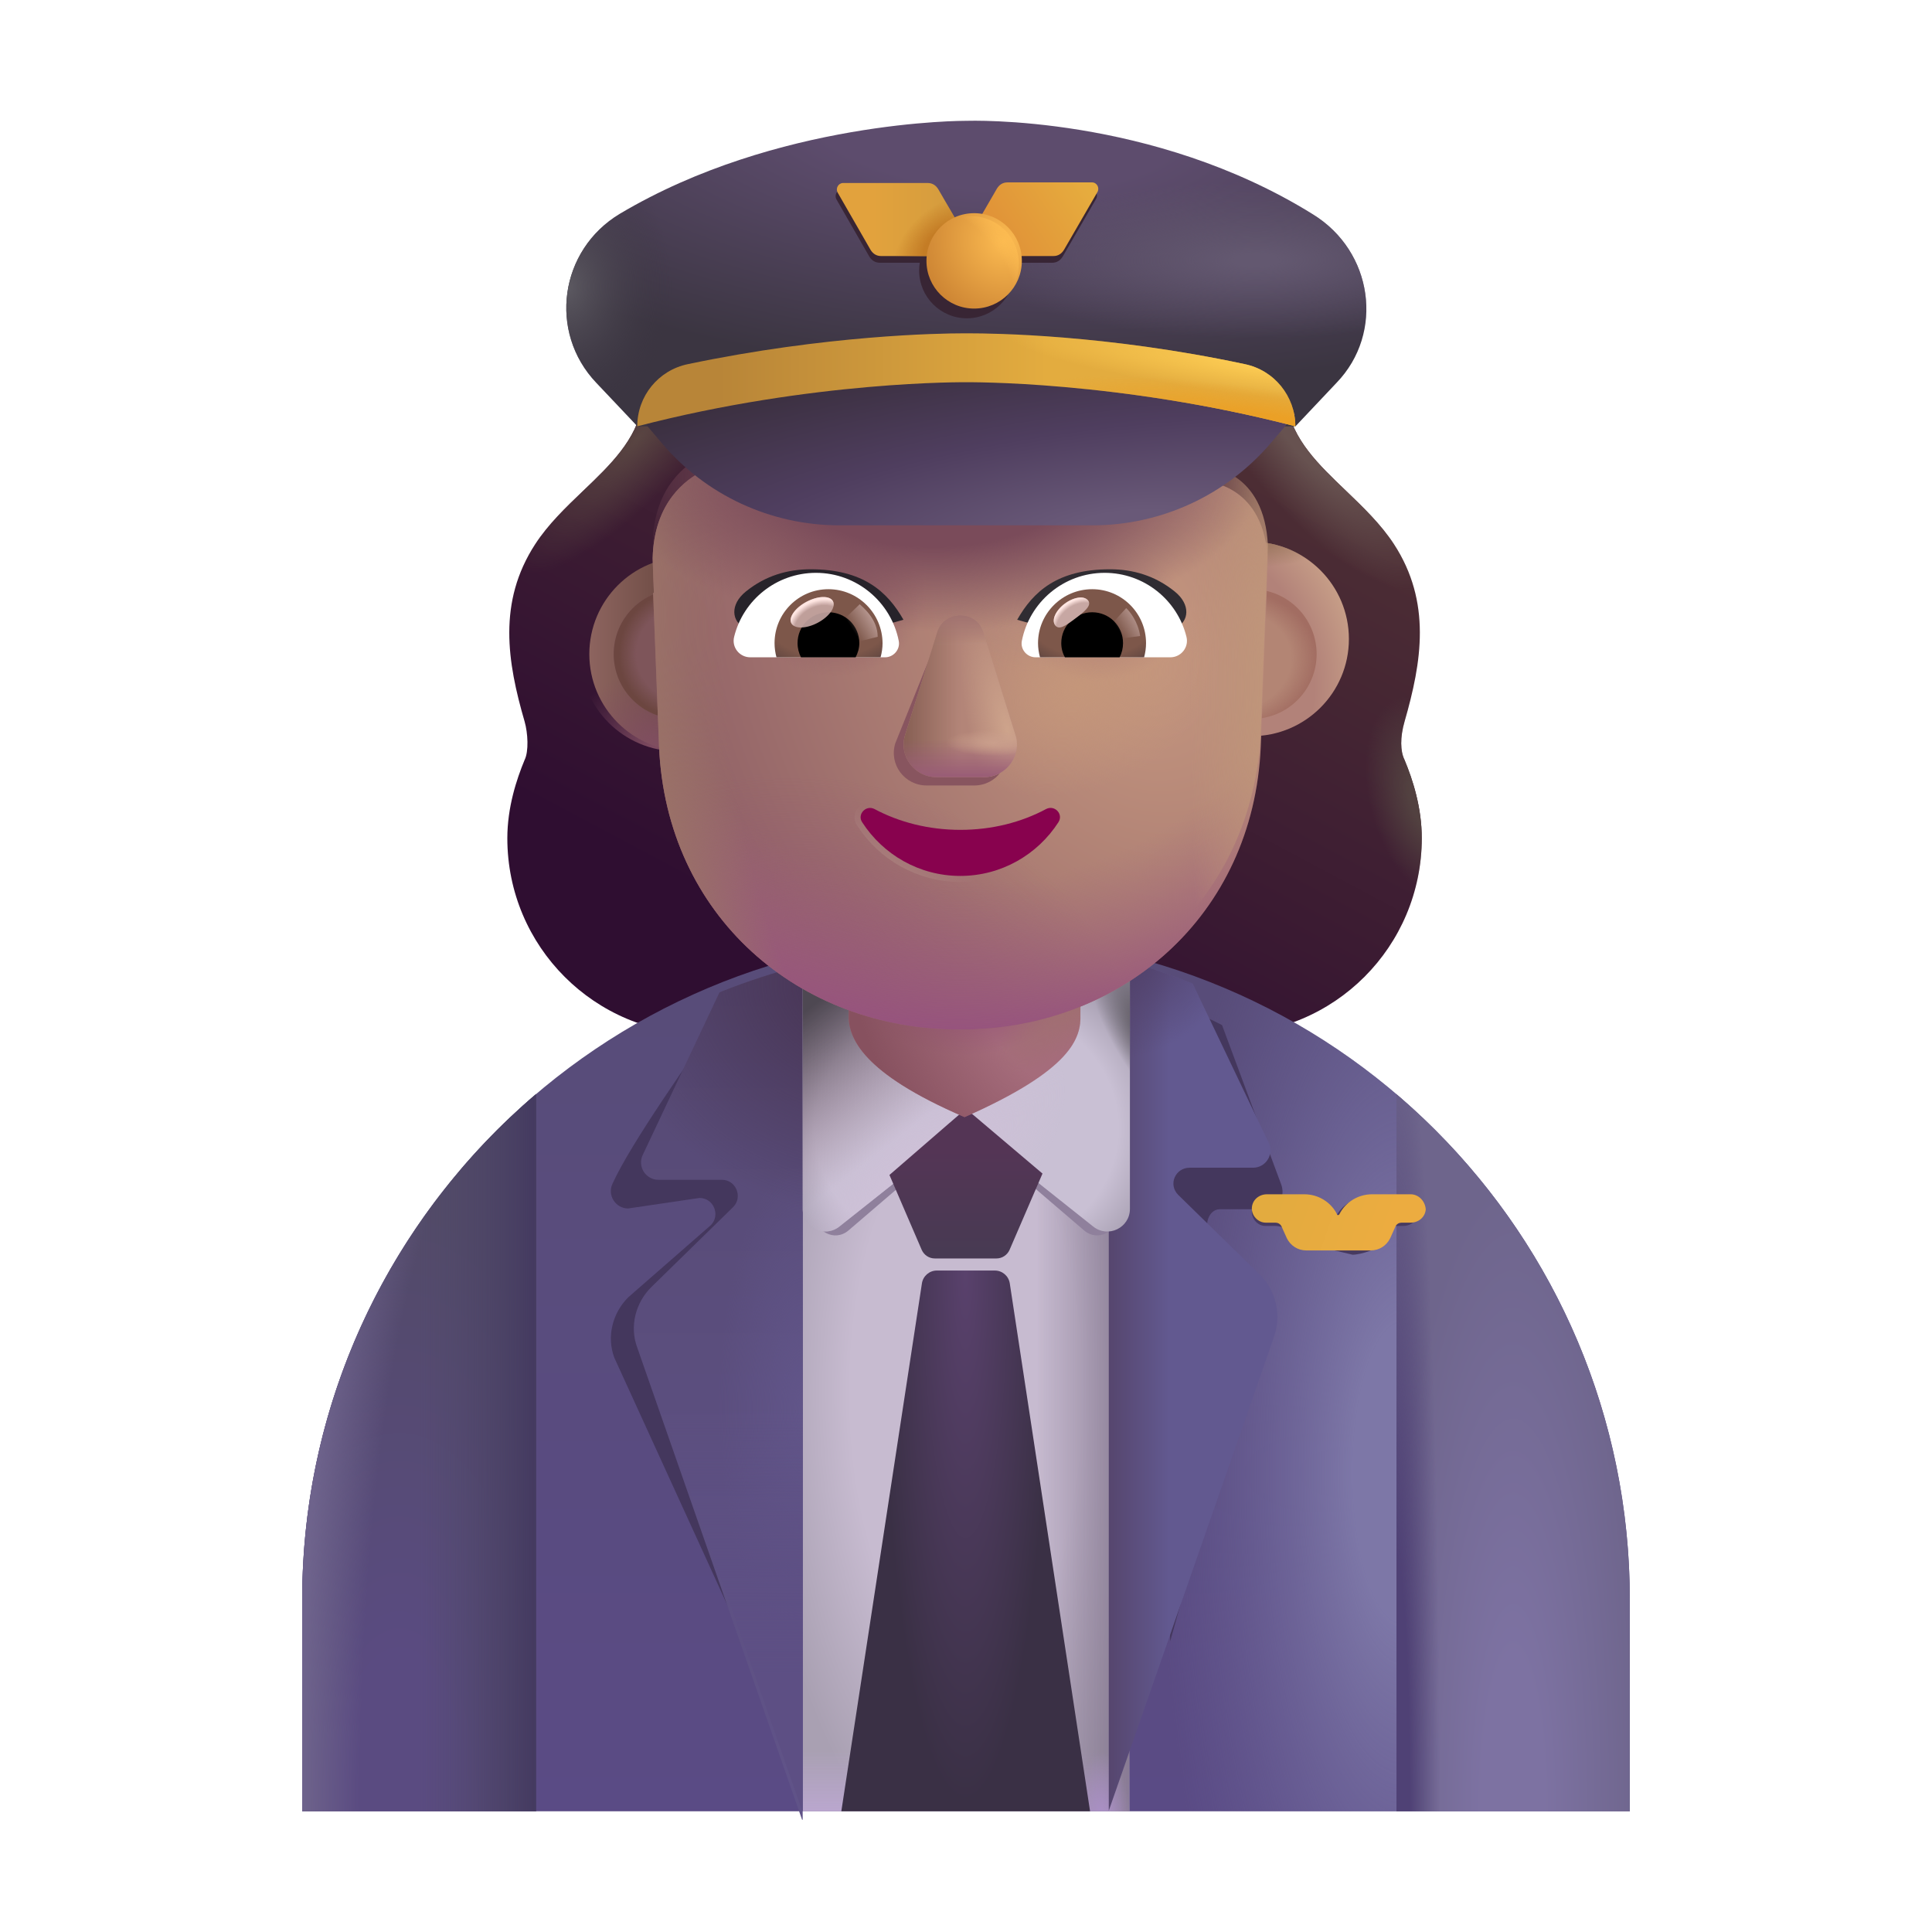 <svg width="32" height="32" viewBox="0 0 32 32" fill="none" xmlns="http://www.w3.org/2000/svg">
<g filter="url(#filter0_ii_4002_2465)">
<path d="M10.636 6.706L21.317 6.706C21.408 7.283 21.844 7.7 22.296 8.131C22.581 8.404 22.873 8.684 23.088 9.013C23.713 9.971 23.549 10.966 23.264 11.95C23.188 12.214 23.192 12.444 23.264 12.587C23.397 12.907 23.549 13.372 23.549 13.883C23.549 15.679 22.1 17.129 20.303 17.129H11.649C9.853 17.129 8.403 15.679 8.403 13.883C8.403 13.372 8.556 12.907 8.689 12.587C8.76 12.444 8.744 12.142 8.689 11.95C8.403 10.966 8.24 9.971 8.865 9.013C9.079 8.684 9.371 8.404 9.657 8.131C10.109 7.7 10.545 7.283 10.636 6.706Z" fill="url(#paint0_linear_4002_2465)"/>
<path d="M10.636 6.706L21.317 6.706C21.408 7.283 21.844 7.7 22.296 8.131C22.581 8.404 22.873 8.684 23.088 9.013C23.713 9.971 23.549 10.966 23.264 11.95C23.188 12.214 23.192 12.444 23.264 12.587C23.397 12.907 23.549 13.372 23.549 13.883C23.549 15.679 22.1 17.129 20.303 17.129H11.649C9.853 17.129 8.403 15.679 8.403 13.883C8.403 13.372 8.556 12.907 8.689 12.587C8.76 12.444 8.744 12.142 8.689 11.95C8.403 10.966 8.24 9.971 8.865 9.013C9.079 8.684 9.371 8.404 9.657 8.131C10.109 7.7 10.545 7.283 10.636 6.706Z" fill="url(#paint1_radial_4002_2465)"/>
<path d="M10.636 6.706L21.317 6.706C21.408 7.283 21.844 7.7 22.296 8.131C22.581 8.404 22.873 8.684 23.088 9.013C23.713 9.971 23.549 10.966 23.264 11.95C23.188 12.214 23.192 12.444 23.264 12.587C23.397 12.907 23.549 13.372 23.549 13.883C23.549 15.679 22.1 17.129 20.303 17.129H11.649C9.853 17.129 8.403 15.679 8.403 13.883C8.403 13.372 8.556 12.907 8.689 12.587C8.76 12.444 8.744 12.142 8.689 11.95C8.403 10.966 8.24 9.971 8.865 9.013C9.079 8.684 9.371 8.404 9.657 8.131C10.109 7.7 10.545 7.283 10.636 6.706Z" fill="url(#paint2_radial_4002_2465)"/>
<path d="M10.636 6.706L21.317 6.706C21.408 7.283 21.844 7.7 22.296 8.131C22.581 8.404 22.873 8.684 23.088 9.013C23.713 9.971 23.549 10.966 23.264 11.95C23.188 12.214 23.192 12.444 23.264 12.587C23.397 12.907 23.549 13.372 23.549 13.883C23.549 15.679 22.1 17.129 20.303 17.129H11.649C9.853 17.129 8.403 15.679 8.403 13.883C8.403 13.372 8.556 12.907 8.689 12.587C8.76 12.444 8.744 12.142 8.689 11.95C8.403 10.966 8.24 9.971 8.865 9.013C9.079 8.684 9.371 8.404 9.657 8.131C10.109 7.7 10.545 7.283 10.636 6.706Z" fill="url(#paint3_radial_4002_2465)"/>
</g>
<path d="M16.005 15.501C9.935 15.501 5.005 20.421 5.005 26.501V30.001H26.995V26.501C26.995 20.421 22.075 15.501 16.005 15.501Z" fill="url(#paint4_linear_4002_2465)"/>
<path d="M16.005 15.501C9.935 15.501 5.005 20.421 5.005 26.501V30.001H26.995V26.501C26.995 20.421 22.075 15.501 16.005 15.501Z" fill="url(#paint5_radial_4002_2465)"/>
<path d="M23.13 18.124V30.001H26.995V26.501C26.995 23.144 25.495 20.14 23.13 18.124Z" fill="url(#paint6_radial_4002_2465)"/>
<path d="M23.13 18.124V30.001H26.995V26.501C26.995 23.144 25.495 20.14 23.13 18.124Z" fill="url(#paint7_radial_4002_2465)"/>
<path d="M8.88 30.001V18.12C6.51 20.137 5.005 23.142 5.005 26.501V30.001H8.88Z" fill="url(#paint8_radial_4002_2465)"/>
<path d="M8.88 30.001V18.12C6.51 20.137 5.005 23.142 5.005 26.501V30.001H8.88Z" fill="url(#paint9_linear_4002_2465)"/>
<path d="M8.88 30.001V18.12C6.51 20.137 5.005 23.142 5.005 26.501V30.001H8.88Z" fill="url(#paint10_radial_4002_2465)"/>
<path d="M18.705 16.111H13.295V30.001H18.705V16.111Z" fill="url(#paint11_radial_4002_2465)"/>
<path d="M18.705 16.111H13.295V30.001H18.705V16.111Z" fill="url(#paint12_linear_4002_2465)"/>
<path d="M18.705 16.111H13.295V30.001H18.705V16.111Z" fill="url(#paint13_linear_4002_2465)"/>
<path d="M18.705 16.111H13.295V30.001H18.705V16.111Z" fill="url(#paint14_radial_4002_2465)"/>
<g filter="url(#filter1_f_4002_2465)">
<path d="M16.005 15.348H13.489V20.088C13.489 20.398 13.824 20.578 14.056 20.378L16.005 18.708L17.954 20.378C18.186 20.578 18.521 20.398 18.521 20.088V15.348H16.005V15.348Z" fill="#8F809C"/>
</g>
<path d="M15.517 21.044C15.394 21.044 15.289 21.134 15.27 21.256L13.935 30.001H18.055L16.725 21.256C16.706 21.134 16.601 21.044 16.478 21.044H15.517Z" fill="url(#paint15_radial_4002_2465)"/>
<g filter="url(#filter2_f_4002_2465)">
<path d="M12.795 16.462C12.334 16.579 12.431 16.56 11.996 16.733C11.455 17.516 10.449 18.932 10.145 19.606C10.055 19.796 10.195 20.016 10.405 20.016L11.585 19.842C11.825 19.842 11.934 20.132 11.774 20.292L10.405 21.488C10.145 21.748 10.045 22.138 10.175 22.488L13.069 28.822L12.795 16.462Z" fill="#44375D"/>
</g>
<g filter="url(#filter3_ii_4002_2465)">
<path d="M13.295 15.837C12.834 15.954 12.385 16.1 11.95 16.273C11.938 16.28 11.927 16.286 11.915 16.291L10.645 18.981C10.555 19.171 10.695 19.391 10.905 19.391H11.955C12.195 19.391 12.305 19.681 12.145 19.841L10.785 21.171C10.525 21.431 10.425 21.821 10.555 22.171L13.285 29.991H13.295V15.837Z" fill="url(#paint16_linear_4002_2465)"/>
<path d="M13.295 15.837C12.834 15.954 12.385 16.1 11.95 16.273C11.938 16.28 11.927 16.286 11.915 16.291L10.645 18.981C10.555 19.171 10.695 19.391 10.905 19.391H11.955C12.195 19.391 12.305 19.681 12.145 19.841L10.785 21.171C10.525 21.431 10.425 21.821 10.555 22.171L13.285 29.991H13.295V15.837Z" fill="url(#paint17_radial_4002_2465)"/>
<path d="M13.295 15.837C12.834 15.954 12.385 16.1 11.95 16.273C11.938 16.28 11.927 16.286 11.915 16.291L10.645 18.981C10.555 19.171 10.695 19.391 10.905 19.391H11.955C12.195 19.391 12.305 19.681 12.145 19.841L10.785 21.171C10.525 21.431 10.425 21.821 10.555 22.171L13.285 29.991H13.295V15.837Z" fill="url(#paint18_radial_4002_2465)"/>
</g>
<path d="M13.295 15.837C12.834 15.954 12.385 16.1 11.95 16.273C11.938 16.28 11.927 16.286 11.915 16.291L10.645 18.981C10.555 19.171 10.695 19.391 10.905 19.391H11.955C12.195 19.391 12.305 19.681 12.145 19.841L10.785 21.171C10.525 21.431 10.425 21.821 10.555 22.171L13.285 29.991H13.295V15.837Z" fill="url(#paint19_linear_4002_2465)"/>
<g filter="url(#filter4_f_4002_2465)">
<path d="M20.055 20.479L20.499 21.529C20.701 21.788 20.771 22.178 20.677 22.538L19.382 27.185L19.162 16.739L19.252 16.556C19.59 16.672 19.92 16.813 20.241 16.979L21.221 19.619C21.291 19.809 21.182 20.029 21.019 20.029H20.203C20.016 20.029 19.923 20.309 20.055 20.479Z" fill="#44375D"/>
</g>
<g filter="url(#filter5_ii_4002_2465)">
<path d="M19.865 19.791L21.225 21.121C21.485 21.381 21.575 21.771 21.455 22.131L18.715 29.991V15.835L18.832 15.867C19.267 15.983 19.692 16.125 20.104 16.291L21.365 18.931C21.455 19.121 21.315 19.341 21.105 19.341H20.055C19.815 19.341 19.695 19.621 19.865 19.791Z" fill="url(#paint20_linear_4002_2465)"/>
<path d="M19.865 19.791L21.225 21.121C21.485 21.381 21.575 21.771 21.455 22.131L18.715 29.991V15.835L18.832 15.867C19.267 15.983 19.692 16.125 20.104 16.291L21.365 18.931C21.455 19.121 21.315 19.341 21.105 19.341H20.055C19.815 19.341 19.695 19.621 19.865 19.791Z" fill="url(#paint21_radial_4002_2465)"/>
</g>
<path d="M16.005 15.284H13.295V20.024C13.295 20.334 13.655 20.514 13.905 20.314L16.005 18.644L18.105 20.314C18.355 20.514 18.715 20.334 18.715 20.024V15.284H16.005V15.284Z" fill="url(#paint22_radial_4002_2465)"/>
<path d="M16.005 15.284H13.295V20.024C13.295 20.334 13.655 20.514 13.905 20.314L16.005 18.644L18.105 20.314C18.355 20.514 18.715 20.334 18.715 20.024V15.284H16.005V15.284Z" fill="url(#paint23_radial_4002_2465)"/>
<path d="M16.005 15.284H13.295V20.024C13.295 20.334 13.655 20.514 13.905 20.314L16.005 18.644L18.105 20.314C18.355 20.514 18.715 20.334 18.715 20.024V15.284H16.005V15.284Z" fill="url(#paint24_linear_4002_2465)"/>
<path d="M16.005 15.284H13.295V20.024C13.295 20.334 13.655 20.514 13.905 20.314L16.005 18.644L18.105 20.314C18.355 20.514 18.715 20.334 18.715 20.024V15.284H16.005V15.284Z" fill="url(#paint25_radial_4002_2465)"/>
<g filter="url(#filter6_ii_4002_2465)">
<path d="M14.732 19.661L15.999 18.564L17.267 19.638L16.721 20.903C16.682 20.989 16.597 21.044 16.505 21.044H15.483C15.39 21.044 15.306 20.989 15.267 20.903L14.732 19.661Z" fill="url(#paint26_linear_4002_2465)"/>
</g>
<path d="M15.976 18.503C17.765 17.715 17.908 17.187 17.895 16.803V15.813H14.057V16.803C14.044 17.187 14.281 17.774 15.976 18.503Z" fill="url(#paint27_radial_4002_2465)"/>
<path d="M15.976 18.503C17.765 17.715 17.908 17.187 17.895 16.803V15.813H14.057V16.803C14.044 17.187 14.281 17.774 15.976 18.503Z" fill="url(#paint28_radial_4002_2465)"/>
<path d="M15.976 18.503C17.765 17.715 17.908 17.187 17.895 16.803V15.813H14.057V16.803C14.044 17.187 14.281 17.774 15.976 18.503Z" fill="url(#paint29_radial_4002_2465)"/>
<g filter="url(#filter7_i_4002_2465)">
<path d="M11.22 12.443C12.109 12.443 12.829 11.722 12.829 10.834C12.829 9.945 12.109 9.224 11.22 9.224C10.331 9.224 9.611 9.945 9.611 10.834C9.611 11.722 10.331 12.443 11.22 12.443Z" fill="url(#paint30_linear_4002_2465)"/>
</g>
<path d="M11.22 12.443C12.109 12.443 12.829 11.722 12.829 10.834C12.829 9.945 12.109 9.224 11.22 9.224C10.331 9.224 9.611 9.945 9.611 10.834C9.611 11.722 10.331 12.443 11.22 12.443Z" fill="url(#paint31_radial_4002_2465)"/>
<g filter="url(#filter8_i_4002_2465)">
<path d="M20.733 12.443C21.621 12.443 22.342 11.722 22.342 10.834C22.342 9.945 21.621 9.224 20.733 9.224C19.844 9.224 19.124 9.945 19.124 10.834C19.124 11.722 19.844 12.443 20.733 12.443Z" fill="url(#paint32_radial_4002_2465)"/>
<path d="M20.733 12.443C21.621 12.443 22.342 11.722 22.342 10.834C22.342 9.945 21.621 9.224 20.733 9.224C19.844 9.224 19.124 9.945 19.124 10.834C19.124 11.722 19.844 12.443 20.733 12.443Z" fill="url(#paint33_radial_4002_2465)"/>
</g>
<g filter="url(#filter9_f_4002_2465)">
<path d="M20.733 11.908C21.326 11.908 21.807 11.427 21.807 10.834C21.807 10.24 21.326 9.759 20.733 9.759C20.14 9.759 19.659 10.24 19.659 10.834C19.659 11.427 20.14 11.908 20.733 11.908Z" fill="#B38574"/>
<path d="M20.733 11.908C21.326 11.908 21.807 11.427 21.807 10.834C21.807 10.24 21.326 9.759 20.733 9.759C20.14 9.759 19.659 10.24 19.659 10.834C19.659 11.427 20.14 11.908 20.733 11.908Z" fill="url(#paint34_radial_4002_2465)"/>
</g>
<g filter="url(#filter10_f_4002_2465)">
<path d="M11.239 11.908C11.832 11.908 12.313 11.427 12.313 10.834C12.313 10.24 11.832 9.759 11.239 9.759C10.646 9.759 10.165 10.24 10.165 10.834C10.165 11.427 10.646 11.908 11.239 11.908Z" fill="#7E555A"/>
<path d="M11.239 11.908C11.832 11.908 12.313 11.427 12.313 10.834C12.313 10.24 11.832 9.759 11.239 9.759C10.646 9.759 10.165 10.24 10.165 10.834C10.165 11.427 10.646 11.908 11.239 11.908Z" fill="url(#paint35_radial_4002_2465)"/>
</g>
<g filter="url(#filter11_i_4002_2465)">
<path d="M10.818 9.571H10.831L10.82 9.306L10.81 8.999C10.831 8.051 11.384 7.683 11.62 7.561C11.636 7.556 11.654 7.548 11.672 7.54C11.69 7.533 11.707 7.525 11.723 7.52C12.256 7.275 12.687 6.847 12.912 6.285L12.995 6.092C13.076 5.898 13.333 5.867 13.456 6.041C14.174 7.091 15.374 7.714 16.645 7.714H19.865C20.045 7.714 20.947 7.801 21.001 9.046L20.882 12.119C20.759 14.922 18.57 16.803 15.899 16.803C13.228 16.803 11.039 14.922 10.916 12.119L10.818 9.571Z" fill="url(#paint36_radial_4002_2465)"/>
<path d="M10.818 9.571H10.831L10.82 9.306L10.81 8.999C10.831 8.051 11.384 7.683 11.62 7.561C11.636 7.556 11.654 7.548 11.672 7.54C11.69 7.533 11.707 7.525 11.723 7.52C12.256 7.275 12.687 6.847 12.912 6.285L12.995 6.092C13.076 5.898 13.333 5.867 13.456 6.041C14.174 7.091 15.374 7.714 16.645 7.714H19.865C20.045 7.714 20.947 7.801 21.001 9.046L20.882 12.119C20.759 14.922 18.57 16.803 15.899 16.803C13.228 16.803 11.039 14.922 10.916 12.119L10.818 9.571Z" fill="url(#paint37_radial_4002_2465)"/>
<path d="M10.818 9.571H10.831L10.82 9.306L10.81 8.999C10.831 8.051 11.384 7.683 11.62 7.561C11.636 7.556 11.654 7.548 11.672 7.54C11.69 7.533 11.707 7.525 11.723 7.52C12.256 7.275 12.687 6.847 12.912 6.285L12.995 6.092C13.076 5.898 13.333 5.867 13.456 6.041C14.174 7.091 15.374 7.714 16.645 7.714H19.865C20.045 7.714 20.947 7.801 21.001 9.046L20.882 12.119C20.759 14.922 18.57 16.803 15.899 16.803C13.228 16.803 11.039 14.922 10.916 12.119L10.818 9.571Z" fill="url(#paint38_radial_4002_2465)"/>
<path d="M10.818 9.571H10.831L10.82 9.306L10.81 8.999C10.831 8.051 11.384 7.683 11.62 7.561C11.636 7.556 11.654 7.548 11.672 7.54C11.69 7.533 11.707 7.525 11.723 7.52C12.256 7.275 12.687 6.847 12.912 6.285L12.995 6.092C13.076 5.898 13.333 5.867 13.456 6.041C14.174 7.091 15.374 7.714 16.645 7.714H19.865C20.045 7.714 20.947 7.801 21.001 9.046L20.882 12.119C20.759 14.922 18.57 16.803 15.899 16.803C13.228 16.803 11.039 14.922 10.916 12.119L10.818 9.571Z" fill="url(#paint39_radial_4002_2465)"/>
<path d="M10.818 9.571H10.831L10.82 9.306L10.81 8.999C10.831 8.051 11.384 7.683 11.62 7.561C11.636 7.556 11.654 7.548 11.672 7.54C11.69 7.533 11.707 7.525 11.723 7.52C12.256 7.275 12.687 6.847 12.912 6.285L12.995 6.092C13.076 5.898 13.333 5.867 13.456 6.041C14.174 7.091 15.374 7.714 16.645 7.714H19.865C20.045 7.714 20.947 7.801 21.001 9.046L20.882 12.119C20.759 14.922 18.57 16.803 15.899 16.803C13.228 16.803 11.039 14.922 10.916 12.119L10.818 9.571Z" fill="url(#paint40_radial_4002_2465)"/>
<path d="M10.818 9.571H10.831L10.82 9.306L10.81 8.999C10.831 8.051 11.384 7.683 11.62 7.561C11.636 7.556 11.654 7.548 11.672 7.54C11.69 7.533 11.707 7.525 11.723 7.52C12.256 7.275 12.687 6.847 12.912 6.285L12.995 6.092C13.076 5.898 13.333 5.867 13.456 6.041C14.174 7.091 15.374 7.714 16.645 7.714H19.865C20.045 7.714 20.947 7.801 21.001 9.046L20.882 12.119C20.759 14.922 18.57 16.803 15.899 16.803C13.228 16.803 11.039 14.922 10.916 12.119L10.818 9.571Z" fill="url(#paint41_radial_4002_2465)"/>
<path d="M10.818 9.571H10.831L10.82 9.306L10.81 8.999C10.831 8.051 11.384 7.683 11.62 7.561C11.636 7.556 11.654 7.548 11.672 7.54C11.69 7.533 11.707 7.525 11.723 7.52C12.256 7.275 12.687 6.847 12.912 6.285L12.995 6.092C13.076 5.898 13.333 5.867 13.456 6.041C14.174 7.091 15.374 7.714 16.645 7.714H19.865C20.045 7.714 20.947 7.801 21.001 9.046L20.882 12.119C20.759 14.922 18.57 16.803 15.899 16.803C13.228 16.803 11.039 14.922 10.916 12.119L10.818 9.571Z" fill="url(#paint42_radial_4002_2465)"/>
<path d="M10.818 9.571H10.831L10.82 9.306L10.81 8.999C10.831 8.051 11.384 7.683 11.62 7.561C11.636 7.556 11.654 7.548 11.672 7.54C11.69 7.533 11.707 7.525 11.723 7.52C12.256 7.275 12.687 6.847 12.912 6.285L12.995 6.092C13.076 5.898 13.333 5.867 13.456 6.041C14.174 7.091 15.374 7.714 16.645 7.714H19.865C20.045 7.714 20.947 7.801 21.001 9.046L20.882 12.119C20.759 14.922 18.57 16.803 15.899 16.803C13.228 16.803 11.039 14.922 10.916 12.119L10.818 9.571Z" fill="url(#paint43_radial_4002_2465)"/>
</g>
<path d="M10.818 9.571H10.831L10.82 9.306L10.81 8.999C10.831 8.051 11.384 7.683 11.62 7.561C11.636 7.556 11.654 7.548 11.672 7.54C11.69 7.533 11.707 7.525 11.723 7.52C12.256 7.275 12.687 6.847 12.912 6.285L12.995 6.092C13.076 5.898 13.333 5.867 13.456 6.041C14.174 7.091 15.374 7.714 16.645 7.714H19.865C20.045 7.714 20.947 7.801 21.001 9.046L20.882 12.119C20.759 14.922 18.57 16.803 15.899 16.803C13.228 16.803 11.039 14.922 10.916 12.119L10.818 9.571Z" fill="url(#paint44_radial_4002_2465)"/>
<path d="M10.818 9.571H10.831L10.82 9.306L10.81 8.999C10.831 8.051 11.384 7.683 11.62 7.561C11.636 7.556 11.654 7.548 11.672 7.54C11.69 7.533 11.707 7.525 11.723 7.52C12.256 7.275 12.687 6.847 12.912 6.285L12.995 6.092C13.076 5.898 13.333 5.867 13.456 6.041C14.174 7.091 15.374 7.714 16.645 7.714H19.865C20.045 7.714 20.947 7.801 21.001 9.046L20.882 12.119C20.759 14.922 18.57 16.803 15.899 16.803C13.228 16.803 11.039 14.922 10.916 12.119L10.818 9.571Z" fill="url(#paint45_radial_4002_2465)"/>
<g filter="url(#filter12_f_4002_2465)">
<path d="M15.513 10.611L14.829 12.311C14.721 12.661 14.981 13.01 15.35 13.01H16.136C16.505 13.01 16.765 12.655 16.657 12.311L16.125 10.611C16.012 10.234 15.632 10.234 15.513 10.611Z" fill="#88555F"/>
</g>
<g filter="url(#filter13_f_4002_2465)">
<path d="M15.523 10.472L14.992 12.172C14.883 12.522 15.144 12.872 15.512 12.872H16.299C16.668 12.872 16.928 12.517 16.819 12.172L16.288 10.472C16.174 10.096 15.643 10.096 15.523 10.472Z" fill="#B38578"/>
<path d="M15.523 10.472L14.992 12.172C14.883 12.522 15.144 12.872 15.512 12.872H16.299C16.668 12.872 16.928 12.517 16.819 12.172L16.288 10.472C16.174 10.096 15.643 10.096 15.523 10.472Z" fill="url(#paint46_radial_4002_2465)"/>
<path d="M15.523 10.472L14.992 12.172C14.883 12.522 15.144 12.872 15.512 12.872H16.299C16.668 12.872 16.928 12.517 16.819 12.172L16.288 10.472C16.174 10.096 15.643 10.096 15.523 10.472Z" fill="url(#paint47_linear_4002_2465)"/>
<path d="M15.523 10.472L14.992 12.172C14.883 12.522 15.144 12.872 15.512 12.872H16.299C16.668 12.872 16.928 12.517 16.819 12.172L16.288 10.472C16.174 10.096 15.643 10.096 15.523 10.472Z" fill="url(#paint48_linear_4002_2465)"/>
<path d="M15.523 10.472L14.992 12.172C14.883 12.522 15.144 12.872 15.512 12.872H16.299C16.668 12.872 16.928 12.517 16.819 12.172L16.288 10.472C16.174 10.096 15.643 10.096 15.523 10.472Z" fill="url(#paint49_radial_4002_2465)"/>
<path d="M15.523 10.472L14.992 12.172C14.883 12.522 15.144 12.872 15.512 12.872H16.299C16.668 12.872 16.928 12.517 16.819 12.172L16.288 10.472C16.174 10.096 15.643 10.096 15.523 10.472Z" fill="url(#paint50_linear_4002_2465)"/>
</g>
<g filter="url(#filter14_f_4002_2465)">
<path d="M15.906 13.745C15.385 13.745 14.895 13.62 14.484 13.4C14.343 13.327 14.192 13.489 14.281 13.62C14.625 14.152 15.223 14.508 15.906 14.508C16.588 14.508 17.187 14.152 17.53 13.62C17.619 13.484 17.468 13.327 17.327 13.4C16.916 13.62 16.431 13.745 15.906 13.745Z" stroke="url(#paint51_linear_4002_2465)" stroke-width="0.2"/>
</g>
<path d="M15.906 13.745C15.385 13.745 14.895 13.62 14.484 13.4C14.343 13.327 14.192 13.489 14.281 13.62C14.625 14.152 15.223 14.508 15.906 14.508C16.588 14.508 17.187 14.152 17.53 13.62C17.619 13.484 17.468 13.327 17.327 13.4C16.916 13.62 16.431 13.745 15.906 13.745Z" fill="#88024E"/>
<g filter="url(#filter15_i_4002_2465)">
<path d="M17.048 10.265C17.313 9.798 17.716 9.429 18.585 9.429C18.965 9.429 19.332 9.534 19.658 9.798C19.927 10.015 19.891 10.293 19.682 10.397L19.126 10.714C18.474 10.504 17.754 10.475 17.048 10.265Z" fill="#2F2C32"/>
</g>
<g filter="url(#filter16_i_4002_2465)">
<path d="M14.764 10.265C14.498 9.798 14.095 9.429 13.226 9.429C12.846 9.429 12.479 9.534 12.153 9.798C11.885 10.015 11.921 10.293 12.129 10.397L12.685 10.714C13.337 10.504 14.057 10.475 14.764 10.265Z" fill="#27232A"/>
</g>
<path d="M18.297 9.488C18.95 9.488 19.501 9.938 19.651 10.546C19.696 10.721 19.562 10.887 19.384 10.887H17.153C17.011 10.887 16.897 10.757 16.925 10.615C17.051 9.974 17.615 9.488 18.297 9.488Z" fill="white"/>
<path d="M18.09 9.759C18.584 9.759 18.982 10.161 18.982 10.652C18.982 10.733 18.97 10.814 18.95 10.887H17.226C17.205 10.81 17.193 10.733 17.193 10.652C17.193 10.161 17.595 9.759 18.09 9.759Z" fill="url(#paint52_radial_4002_2465)"/>
<path d="M17.578 10.652C17.578 10.368 17.806 10.141 18.09 10.141C18.374 10.141 18.601 10.368 18.601 10.652C18.601 10.737 18.581 10.818 18.544 10.887H17.639C17.599 10.818 17.578 10.737 17.578 10.652Z" fill="black"/>
<g filter="url(#filter17_f_4002_2465)">
<path d="M18.024 9.948C18.087 10.033 17.955 10.137 17.803 10.25C17.652 10.363 17.54 10.442 17.477 10.357C17.413 10.272 17.484 10.112 17.635 9.999C17.786 9.886 17.96 9.863 18.024 9.948Z" fill="#C7A7A3"/>
<path d="M18.024 9.948C18.087 10.033 17.955 10.137 17.803 10.25C17.652 10.363 17.54 10.442 17.477 10.357C17.413 10.272 17.484 10.112 17.635 9.999C17.786 9.886 17.96 9.863 18.024 9.948Z" fill="url(#paint53_radial_4002_2465)"/>
</g>
<g filter="url(#filter18_f_4002_2465)">
<path d="M18.884 10.534C18.852 10.304 18.717 10.13 18.653 10.072L18.393 10.357L18.511 10.585L18.884 10.534Z" fill="url(#paint54_linear_4002_2465)"/>
</g>
<path d="M13.515 9.488C12.861 9.488 12.31 9.938 12.16 10.546C12.115 10.721 12.249 10.887 12.427 10.887H14.659C14.8 10.887 14.914 10.757 14.886 10.615C14.76 9.974 14.192 9.488 13.515 9.488Z" fill="white"/>
<path d="M13.721 9.759C13.226 9.759 12.829 10.161 12.829 10.652C12.829 10.733 12.841 10.814 12.861 10.887H14.585C14.606 10.81 14.618 10.733 14.618 10.652C14.614 10.161 14.216 9.759 13.721 9.759Z" fill="url(#paint55_radial_4002_2465)"/>
<path d="M14.233 10.652C14.233 10.368 14.005 10.141 13.722 10.141C13.438 10.141 13.21 10.368 13.21 10.652C13.21 10.737 13.231 10.818 13.267 10.887H14.172C14.208 10.818 14.233 10.737 14.233 10.652Z" fill="black"/>
<g filter="url(#filter19_f_4002_2465)">
<path d="M14.537 10.547C14.537 10.259 14.302 10.066 14.239 10.008L13.95 10.287L14.128 10.649L14.537 10.547Z" fill="url(#paint56_linear_4002_2465)"/>
</g>
<g filter="url(#filter20_f_4002_2465)">
<ellipse cx="13.452" cy="10.141" rx="0.39" ry="0.197" transform="rotate(-27.914 13.452 10.141)" fill="#C7A7A3" fill-opacity="0.9"/>
<ellipse cx="13.452" cy="10.141" rx="0.39" ry="0.197" transform="rotate(-27.914 13.452 10.141)" fill="url(#paint57_radial_4002_2465)"/>
</g>
<g filter="url(#filter21_f_4002_2465)">
<path d="M23.247 19.836H22.636C22.416 19.836 22.215 19.966 22.12 20.165C22.11 20.185 22.082 20.185 22.082 20.165C21.986 19.966 21.785 19.836 21.566 19.836H20.974C20.85 19.836 20.744 19.926 20.735 20.055C20.725 20.185 20.831 20.305 20.955 20.305H21.107C21.286 20.305 21.286 20.384 21.32 20.454C21.377 20.574 21.492 20.654 21.626 20.654H21.864L22.403 20.782C22.537 20.782 22.865 20.683 22.922 20.564L23.008 20.364C23.027 20.324 23.065 20.305 23.104 20.305H23.247C23.371 20.305 23.476 20.215 23.485 20.085C23.476 19.946 23.371 19.836 23.247 19.836Z" fill="#473A60"/>
</g>
<g filter="url(#filter22_ii_4002_2465)">
<path d="M23.365 19.781H22.725C22.495 19.781 22.285 19.911 22.185 20.111C22.175 20.131 22.145 20.131 22.145 20.111C22.045 19.911 21.835 19.781 21.605 19.781H20.985C20.855 19.781 20.745 19.871 20.735 20.001C20.725 20.131 20.835 20.251 20.965 20.251H21.125C21.165 20.251 21.205 20.271 21.225 20.311L21.315 20.511C21.375 20.631 21.495 20.711 21.635 20.711H21.885H22.455H22.705C22.845 20.711 22.965 20.631 23.025 20.511L23.115 20.311C23.135 20.271 23.175 20.251 23.215 20.251H23.365C23.495 20.251 23.605 20.161 23.615 20.031C23.605 19.891 23.495 19.781 23.365 19.781Z" fill="url(#paint58_linear_4002_2465)"/>
</g>
<path d="M21.747 3.551C19.087 1.891 16.047 2.001 16.007 2.001C15.967 2.001 12.867 1.991 10.267 3.541C9.267 4.141 9.077 5.501 9.877 6.341L10.557 7.061H15.997H16.017H21.457L22.137 6.341C22.937 5.511 22.737 4.161 21.747 3.551Z" fill="url(#paint59_radial_4002_2465)"/>
<path d="M21.747 3.551C19.087 1.891 16.047 2.001 16.007 2.001C15.967 2.001 12.867 1.991 10.267 3.541C9.267 4.141 9.077 5.501 9.877 6.341L10.557 7.061H15.997H16.017H21.457L22.137 6.341C22.937 5.511 22.737 4.161 21.747 3.551Z" fill="url(#paint60_radial_4002_2465)"/>
<path d="M21.747 3.551C19.087 1.891 16.047 2.001 16.007 2.001C15.967 2.001 12.867 1.991 10.267 3.541C9.267 4.141 9.077 5.501 9.877 6.341L10.557 7.061H15.997H16.017H21.457L22.137 6.341C22.937 5.511 22.737 4.161 21.747 3.551Z" fill="url(#paint61_radial_4002_2465)"/>
<g filter="url(#filter23_i_4002_2465)">
<path d="M16.005 6.331C16.005 6.331 13.475 6.301 10.555 7.061L10.955 7.531C11.685 8.401 12.765 8.901 13.905 8.901H18.095C19.235 8.901 20.315 8.401 21.055 7.531L21.455 7.061C18.535 6.301 16.005 6.331 16.005 6.331Z" fill="url(#paint62_radial_4002_2465)"/>
</g>
<path d="M15.955 5.521H16.055C16.445 5.521 18.325 5.541 20.615 6.031C21.105 6.131 21.455 6.561 21.455 7.061C18.535 6.301 16.005 6.331 16.005 6.331C16.005 6.331 13.475 6.301 10.555 7.061C10.555 6.561 10.905 6.131 11.395 6.031C13.685 5.551 15.555 5.521 15.955 5.521Z" fill="url(#paint63_linear_4002_2465)"/>
<path d="M15.955 5.521H16.055C16.445 5.521 18.325 5.541 20.615 6.031C21.105 6.131 21.455 6.561 21.455 7.061C18.535 6.301 16.005 6.331 16.005 6.331C16.005 6.331 13.475 6.301 10.555 7.061C10.555 6.561 10.905 6.131 11.395 6.031C13.685 5.551 15.555 5.521 15.955 5.521Z" fill="url(#paint64_radial_4002_2465)"/>
<path d="M15.955 5.521H16.055C16.445 5.521 18.325 5.541 20.615 6.031C21.105 6.131 21.455 6.561 21.455 7.061C18.535 6.301 16.005 6.331 16.005 6.331C16.005 6.331 13.475 6.301 10.555 7.061C10.555 6.561 10.905 6.131 11.395 6.031C13.685 5.551 15.555 5.521 15.955 5.521Z" fill="url(#paint65_radial_4002_2465)"/>
<g filter="url(#filter24_f_4002_2465)">
<path d="M16.793 4.352H17.426C17.506 4.352 17.566 4.312 17.606 4.242L18.156 3.292C18.196 3.222 18.146 3.132 18.066 3.132H16.666C16.586 3.132 16.526 3.172 16.486 3.242L16.211 3.717C16.148 3.7 16.082 3.692 16.014 3.692C15.938 3.692 15.865 3.702 15.796 3.722L15.524 3.252C15.484 3.182 15.424 3.142 15.344 3.142H13.944C13.864 3.142 13.814 3.232 13.854 3.302L14.394 4.242C14.434 4.312 14.494 4.352 14.574 4.352H15.234C15.227 4.394 15.224 4.437 15.224 4.482C15.224 4.918 15.578 5.272 16.014 5.272C16.45 5.272 16.804 4.918 16.804 4.482C16.804 4.437 16.8 4.394 16.793 4.352Z" fill="#382534"/>
</g>
<g filter="url(#filter25_i_4002_2465)">
<path d="M16.045 4.241H14.645C14.565 4.241 14.505 4.201 14.465 4.131L13.925 3.191C13.885 3.121 13.935 3.031 14.015 3.031H15.415C15.495 3.031 15.555 3.071 15.595 3.141L16.145 4.091C16.175 4.151 16.125 4.241 16.045 4.241Z" fill="url(#paint66_linear_4002_2465)"/>
<path d="M16.045 4.241H14.645C14.565 4.241 14.505 4.201 14.465 4.131L13.925 3.191C13.885 3.121 13.935 3.031 14.015 3.031H15.415C15.495 3.031 15.555 3.071 15.595 3.141L16.145 4.091C16.175 4.151 16.125 4.241 16.045 4.241Z" fill="url(#paint67_radial_4002_2465)"/>
</g>
<g filter="url(#filter26_i_4002_2465)">
<path d="M16.098 4.241H17.497C17.578 4.241 17.637 4.201 17.677 4.131L18.227 3.181C18.267 3.111 18.218 3.021 18.137 3.021H16.738C16.657 3.021 16.598 3.061 16.558 3.131L16.008 4.081C15.967 4.151 16.017 4.241 16.098 4.241Z" fill="url(#paint68_linear_4002_2465)"/>
</g>
<g filter="url(#filter27_i_4002_2465)">
<path d="M16.085 5.161C16.521 5.161 16.875 4.807 16.875 4.371C16.875 3.934 16.521 3.581 16.085 3.581C15.649 3.581 15.295 3.934 15.295 4.371C15.295 4.807 15.649 5.161 16.085 5.161Z" fill="url(#paint69_radial_4002_2465)"/>
</g>
<path d="M16.085 5.161C16.521 5.161 16.875 4.807 16.875 4.371C16.875 3.934 16.521 3.581 16.085 3.581C15.649 3.581 15.295 3.934 15.295 4.371C15.295 4.807 15.649 5.161 16.085 5.161Z" fill="url(#paint70_radial_4002_2465)"/>
<defs>
<filter id="filter0_ii_4002_2465" x="8.153" y="6.706" width="15.646" height="10.422" filterUnits="userSpaceOnUse" color-interpolation-filters="sRGB">
<feFlood flood-opacity="0" result="BackgroundImageFix"/>
<feBlend mode="normal" in="SourceGraphic" in2="BackgroundImageFix" result="shape"/>
<feColorMatrix in="SourceAlpha" type="matrix" values="0 0 0 0 0 0 0 0 0 0 0 0 0 0 0 0 0 0 127 0" result="hardAlpha"/>
<feOffset dx="0.25"/>
<feGaussianBlur stdDeviation="0.25"/>
<feComposite in2="hardAlpha" operator="arithmetic" k2="-1" k3="1"/>
<feColorMatrix type="matrix" values="0 0 0 0 0.302 0 0 0 0 0.239 0 0 0 0 0.227 0 0 0 1 0"/>
<feBlend mode="normal" in2="shape" result="effect1_innerShadow_4002_2465"/>
<feColorMatrix in="SourceAlpha" type="matrix" values="0 0 0 0 0 0 0 0 0 0 0 0 0 0 0 0 0 0 127 0" result="hardAlpha"/>
<feOffset dx="-0.25"/>
<feGaussianBlur stdDeviation="0.25"/>
<feComposite in2="hardAlpha" operator="arithmetic" k2="-1" k3="1"/>
<feColorMatrix type="matrix" values="0 0 0 0 0.392 0 0 0 0 0.31 0 0 0 0 0.302 0 0 0 1 0"/>
<feBlend mode="normal" in2="effect1_innerShadow_4002_2465" result="effect2_innerShadow_4002_2465"/>
</filter>
<filter id="filter1_f_4002_2465" x="12.489" y="14.348" width="7.031" height="7.114" filterUnits="userSpaceOnUse" color-interpolation-filters="sRGB">
<feFlood flood-opacity="0" result="BackgroundImageFix"/>
<feBlend mode="normal" in="SourceGraphic" in2="BackgroundImageFix" result="shape"/>
<feGaussianBlur stdDeviation="0.5" result="effect1_foregroundBlur_4002_2465"/>
</filter>
<filter id="filter2_f_4002_2465" x="9.117" y="15.462" width="4.951" height="14.36" filterUnits="userSpaceOnUse" color-interpolation-filters="sRGB">
<feFlood flood-opacity="0" result="BackgroundImageFix"/>
<feBlend mode="normal" in="SourceGraphic" in2="BackgroundImageFix" result="shape"/>
<feGaussianBlur stdDeviation="0.5" result="effect1_foregroundBlur_4002_2465"/>
</filter>
<filter id="filter3_ii_4002_2465" x="10.348" y="15.837" width="3.097" height="14.304" filterUnits="userSpaceOnUse" color-interpolation-filters="sRGB">
<feFlood flood-opacity="0" result="BackgroundImageFix"/>
<feBlend mode="normal" in="SourceGraphic" in2="BackgroundImageFix" result="shape"/>
<feColorMatrix in="SourceAlpha" type="matrix" values="0 0 0 0 0 0 0 0 0 0 0 0 0 0 0 0 0 0 127 0" result="hardAlpha"/>
<feOffset dx="0.15"/>
<feGaussianBlur stdDeviation="0.125"/>
<feComposite in2="hardAlpha" operator="arithmetic" k2="-1" k3="1"/>
<feColorMatrix type="matrix" values="0 0 0 0 0.388 0 0 0 0 0.357 0 0 0 0 0.471 0 0 0 1 0"/>
<feBlend mode="normal" in2="shape" result="effect1_innerShadow_4002_2465"/>
<feColorMatrix in="SourceAlpha" type="matrix" values="0 0 0 0 0 0 0 0 0 0 0 0 0 0 0 0 0 0 127 0" result="hardAlpha"/>
<feOffset dx="-0.15" dy="0.15"/>
<feGaussianBlur stdDeviation="0.125"/>
<feComposite in2="hardAlpha" operator="arithmetic" k2="-1" k3="1"/>
<feColorMatrix type="matrix" values="0 0 0 0 0.349 0 0 0 0 0.29 0 0 0 0 0.443 0 0 0 1 0"/>
<feBlend mode="normal" in2="effect1_innerShadow_4002_2465" result="effect2_innerShadow_4002_2465"/>
</filter>
<filter id="filter4_f_4002_2465" x="18.162" y="15.556" width="4.081" height="12.629" filterUnits="userSpaceOnUse" color-interpolation-filters="sRGB">
<feFlood flood-opacity="0" result="BackgroundImageFix"/>
<feBlend mode="normal" in="SourceGraphic" in2="BackgroundImageFix" result="shape"/>
<feGaussianBlur stdDeviation="0.5" result="effect1_foregroundBlur_4002_2465"/>
</filter>
<filter id="filter5_ii_4002_2465" x="18.465" y="15.835" width="3.042" height="14.156" filterUnits="userSpaceOnUse" color-interpolation-filters="sRGB">
<feFlood flood-opacity="0" result="BackgroundImageFix"/>
<feBlend mode="normal" in="SourceGraphic" in2="BackgroundImageFix" result="shape"/>
<feColorMatrix in="SourceAlpha" type="matrix" values="0 0 0 0 0 0 0 0 0 0 0 0 0 0 0 0 0 0 127 0" result="hardAlpha"/>
<feOffset dx="-0.25"/>
<feGaussianBlur stdDeviation="0.25"/>
<feComposite in2="hardAlpha" operator="arithmetic" k2="-1" k3="1"/>
<feColorMatrix type="matrix" values="0 0 0 0 0.404 0 0 0 0 0.373 0 0 0 0 0.541 0 0 0 1 0"/>
<feBlend mode="normal" in2="shape" result="effect1_innerShadow_4002_2465"/>
<feColorMatrix in="SourceAlpha" type="matrix" values="0 0 0 0 0 0 0 0 0 0 0 0 0 0 0 0 0 0 127 0" result="hardAlpha"/>
<feOffset dx="-0.1"/>
<feGaussianBlur stdDeviation="0.1"/>
<feComposite in2="hardAlpha" operator="arithmetic" k2="-1" k3="1"/>
<feColorMatrix type="matrix" values="0 0 0 0 0.38 0 0 0 0 0.349 0 0 0 0 0.553 0 0 0 1 0"/>
<feBlend mode="normal" in2="effect1_innerShadow_4002_2465" result="effect2_innerShadow_4002_2465"/>
</filter>
<filter id="filter6_ii_4002_2465" x="14.632" y="18.464" width="2.735" height="2.58" filterUnits="userSpaceOnUse" color-interpolation-filters="sRGB">
<feFlood flood-opacity="0" result="BackgroundImageFix"/>
<feBlend mode="normal" in="SourceGraphic" in2="BackgroundImageFix" result="shape"/>
<feColorMatrix in="SourceAlpha" type="matrix" values="0 0 0 0 0 0 0 0 0 0 0 0 0 0 0 0 0 0 127 0" result="hardAlpha"/>
<feOffset dx="0.1" dy="-0.1"/>
<feGaussianBlur stdDeviation="0.25"/>
<feComposite in2="hardAlpha" operator="arithmetic" k2="-1" k3="1"/>
<feColorMatrix type="matrix" values="0 0 0 0 0.2 0 0 0 0 0.153 0 0 0 0 0.251 0 0 0 1 0"/>
<feBlend mode="normal" in2="shape" result="effect1_innerShadow_4002_2465"/>
<feColorMatrix in="SourceAlpha" type="matrix" values="0 0 0 0 0 0 0 0 0 0 0 0 0 0 0 0 0 0 127 0" result="hardAlpha"/>
<feOffset dx="-0.1" dy="-0.1"/>
<feGaussianBlur stdDeviation="0.25"/>
<feComposite in2="hardAlpha" operator="arithmetic" k2="-1" k3="1"/>
<feColorMatrix type="matrix" values="0 0 0 0 0.2 0 0 0 0 0.153 0 0 0 0 0.251 0 0 0 1 0"/>
<feBlend mode="normal" in2="effect1_innerShadow_4002_2465" result="effect2_innerShadow_4002_2465"/>
</filter>
<filter id="filter7_i_4002_2465" x="9.611" y="9.224" width="3.368" height="3.218" filterUnits="userSpaceOnUse" color-interpolation-filters="sRGB">
<feFlood flood-opacity="0" result="BackgroundImageFix"/>
<feBlend mode="normal" in="SourceGraphic" in2="BackgroundImageFix" result="shape"/>
<feColorMatrix in="SourceAlpha" type="matrix" values="0 0 0 0 0 0 0 0 0 0 0 0 0 0 0 0 0 0 127 0" result="hardAlpha"/>
<feOffset dx="0.15"/>
<feGaussianBlur stdDeviation="0.25"/>
<feComposite in2="hardAlpha" operator="arithmetic" k2="-1" k3="1"/>
<feColorMatrix type="matrix" values="0 0 0 0 0.608 0 0 0 0 0.459 0 0 0 0 0.404 0 0 0 1 0"/>
<feBlend mode="normal" in2="shape" result="effect1_innerShadow_4002_2465"/>
</filter>
<filter id="filter8_i_4002_2465" x="19.124" y="8.974" width="3.218" height="3.468" filterUnits="userSpaceOnUse" color-interpolation-filters="sRGB">
<feFlood flood-opacity="0" result="BackgroundImageFix"/>
<feBlend mode="normal" in="SourceGraphic" in2="BackgroundImageFix" result="shape"/>
<feColorMatrix in="SourceAlpha" type="matrix" values="0 0 0 0 0 0 0 0 0 0 0 0 0 0 0 0 0 0 127 0" result="hardAlpha"/>
<feOffset dy="-0.25"/>
<feGaussianBlur stdDeviation="0.25"/>
<feComposite in2="hardAlpha" operator="arithmetic" k2="-1" k3="1"/>
<feColorMatrix type="matrix" values="0 0 0 0 0.557 0 0 0 0 0.349 0 0 0 0 0.384 0 0 0 1 0"/>
<feBlend mode="normal" in2="shape" result="effect1_innerShadow_4002_2465"/>
</filter>
<filter id="filter9_f_4002_2465" x="19.159" y="9.259" width="3.148" height="3.148" filterUnits="userSpaceOnUse" color-interpolation-filters="sRGB">
<feFlood flood-opacity="0" result="BackgroundImageFix"/>
<feBlend mode="normal" in="SourceGraphic" in2="BackgroundImageFix" result="shape"/>
<feGaussianBlur stdDeviation="0.25" result="effect1_foregroundBlur_4002_2465"/>
</filter>
<filter id="filter10_f_4002_2465" x="9.815" y="9.409" width="2.848" height="2.848" filterUnits="userSpaceOnUse" color-interpolation-filters="sRGB">
<feFlood flood-opacity="0" result="BackgroundImageFix"/>
<feBlend mode="normal" in="SourceGraphic" in2="BackgroundImageFix" result="shape"/>
<feGaussianBlur stdDeviation="0.175" result="effect1_foregroundBlur_4002_2465"/>
</filter>
<filter id="filter11_i_4002_2465" x="10.81" y="5.927" width="10.191" height="11.127" filterUnits="userSpaceOnUse" color-interpolation-filters="sRGB">
<feFlood flood-opacity="0" result="BackgroundImageFix"/>
<feBlend mode="normal" in="SourceGraphic" in2="BackgroundImageFix" result="shape"/>
<feColorMatrix in="SourceAlpha" type="matrix" values="0 0 0 0 0 0 0 0 0 0 0 0 0 0 0 0 0 0 127 0" result="hardAlpha"/>
<feOffset dy="0.25"/>
<feGaussianBlur stdDeviation="0.15"/>
<feComposite in2="hardAlpha" operator="arithmetic" k2="-1" k3="1"/>
<feColorMatrix type="matrix" values="0 0 0 0 0.408 0 0 0 0 0.224 0 0 0 0 0.251 0 0 0 1 0"/>
<feBlend mode="normal" in2="shape" result="effect1_innerShadow_4002_2465"/>
</filter>
<filter id="filter12_f_4002_2465" x="14.305" y="9.828" width="2.877" height="3.682" filterUnits="userSpaceOnUse" color-interpolation-filters="sRGB">
<feFlood flood-opacity="0" result="BackgroundImageFix"/>
<feBlend mode="normal" in="SourceGraphic" in2="BackgroundImageFix" result="shape"/>
<feGaussianBlur stdDeviation="0.25" result="effect1_foregroundBlur_4002_2465"/>
</filter>
<filter id="filter13_f_4002_2465" x="14.717" y="9.94" width="2.377" height="3.182" filterUnits="userSpaceOnUse" color-interpolation-filters="sRGB">
<feFlood flood-opacity="0" result="BackgroundImageFix"/>
<feBlend mode="normal" in="SourceGraphic" in2="BackgroundImageFix" result="shape"/>
<feGaussianBlur stdDeviation="0.125" result="effect1_foregroundBlur_4002_2465"/>
</filter>
<filter id="filter14_f_4002_2465" x="14.054" y="13.182" width="3.702" height="1.526" filterUnits="userSpaceOnUse" color-interpolation-filters="sRGB">
<feFlood flood-opacity="0" result="BackgroundImageFix"/>
<feBlend mode="normal" in="SourceGraphic" in2="BackgroundImageFix" result="shape"/>
<feGaussianBlur stdDeviation="0.05" result="effect1_foregroundBlur_4002_2465"/>
</filter>
<filter id="filter15_i_4002_2465" x="16.848" y="9.429" width="3.001" height="1.285" filterUnits="userSpaceOnUse" color-interpolation-filters="sRGB">
<feFlood flood-opacity="0" result="BackgroundImageFix"/>
<feBlend mode="normal" in="SourceGraphic" in2="BackgroundImageFix" result="shape"/>
<feColorMatrix in="SourceAlpha" type="matrix" values="0 0 0 0 0 0 0 0 0 0 0 0 0 0 0 0 0 0 127 0" result="hardAlpha"/>
<feOffset dx="-0.2"/>
<feGaussianBlur stdDeviation="0.2"/>
<feComposite in2="hardAlpha" operator="arithmetic" k2="-1" k3="1"/>
<feColorMatrix type="matrix" values="0 0 0 0 0.118 0 0 0 0 0.071 0 0 0 0 0.157 0 0 0 1 0"/>
<feBlend mode="normal" in2="shape" result="effect1_innerShadow_4002_2465"/>
</filter>
<filter id="filter16_i_4002_2465" x="11.962" y="9.429" width="3.001" height="1.285" filterUnits="userSpaceOnUse" color-interpolation-filters="sRGB">
<feFlood flood-opacity="0" result="BackgroundImageFix"/>
<feBlend mode="normal" in="SourceGraphic" in2="BackgroundImageFix" result="shape"/>
<feColorMatrix in="SourceAlpha" type="matrix" values="0 0 0 0 0 0 0 0 0 0 0 0 0 0 0 0 0 0 127 0" result="hardAlpha"/>
<feOffset dx="0.2"/>
<feGaussianBlur stdDeviation="0.125"/>
<feComposite in2="hardAlpha" operator="arithmetic" k2="-1" k3="1"/>
<feColorMatrix type="matrix" values="0 0 0 0 0.086 0 0 0 0 0.055 0 0 0 0 0.114 0 0 0 1 0"/>
<feBlend mode="normal" in2="shape" result="effect1_innerShadow_4002_2465"/>
</filter>
<filter id="filter17_f_4002_2465" x="17.353" y="9.797" width="0.787" height="0.696" filterUnits="userSpaceOnUse" color-interpolation-filters="sRGB">
<feFlood flood-opacity="0" result="BackgroundImageFix"/>
<feBlend mode="normal" in="SourceGraphic" in2="BackgroundImageFix" result="shape"/>
<feGaussianBlur stdDeviation="0.05" result="effect1_foregroundBlur_4002_2465"/>
</filter>
<filter id="filter18_f_4002_2465" x="18.193" y="9.872" width="0.891" height="0.913" filterUnits="userSpaceOnUse" color-interpolation-filters="sRGB">
<feFlood flood-opacity="0" result="BackgroundImageFix"/>
<feBlend mode="normal" in="SourceGraphic" in2="BackgroundImageFix" result="shape"/>
<feGaussianBlur stdDeviation="0.1" result="effect1_foregroundBlur_4002_2465"/>
</filter>
<filter id="filter19_f_4002_2465" x="13.75" y="9.808" width="0.986" height="1.04" filterUnits="userSpaceOnUse" color-interpolation-filters="sRGB">
<feFlood flood-opacity="0" result="BackgroundImageFix"/>
<feBlend mode="normal" in="SourceGraphic" in2="BackgroundImageFix" result="shape"/>
<feGaussianBlur stdDeviation="0.1" result="effect1_foregroundBlur_4002_2465"/>
</filter>
<filter id="filter20_f_4002_2465" x="12.996" y="9.789" width="0.913" height="0.704" filterUnits="userSpaceOnUse" color-interpolation-filters="sRGB">
<feFlood flood-opacity="0" result="BackgroundImageFix"/>
<feBlend mode="normal" in="SourceGraphic" in2="BackgroundImageFix" result="shape"/>
<feGaussianBlur stdDeviation="0.05" result="effect1_foregroundBlur_4002_2465"/>
</filter>
<filter id="filter21_f_4002_2465" x="20.534" y="19.636" width="3.151" height="1.346" filterUnits="userSpaceOnUse" color-interpolation-filters="sRGB">
<feFlood flood-opacity="0" result="BackgroundImageFix"/>
<feBlend mode="normal" in="SourceGraphic" in2="BackgroundImageFix" result="shape"/>
<feGaussianBlur stdDeviation="0.1" result="effect1_foregroundBlur_4002_2465"/>
</filter>
<filter id="filter22_ii_4002_2465" x="20.734" y="19.731" width="2.881" height="1.03" filterUnits="userSpaceOnUse" color-interpolation-filters="sRGB">
<feFlood flood-opacity="0" result="BackgroundImageFix"/>
<feBlend mode="normal" in="SourceGraphic" in2="BackgroundImageFix" result="shape"/>
<feColorMatrix in="SourceAlpha" type="matrix" values="0 0 0 0 0 0 0 0 0 0 0 0 0 0 0 0 0 0 127 0" result="hardAlpha"/>
<feOffset dy="-0.05"/>
<feGaussianBlur stdDeviation="0.05"/>
<feComposite in2="hardAlpha" operator="arithmetic" k2="-1" k3="1"/>
<feColorMatrix type="matrix" values="0 0 0 0 0.824 0 0 0 0 0.529 0 0 0 0 0.192 0 0 0 1 0"/>
<feBlend mode="normal" in2="shape" result="effect1_innerShadow_4002_2465"/>
<feColorMatrix in="SourceAlpha" type="matrix" values="0 0 0 0 0 0 0 0 0 0 0 0 0 0 0 0 0 0 127 0" result="hardAlpha"/>
<feOffset dy="0.05"/>
<feGaussianBlur stdDeviation="0.05"/>
<feComposite in2="hardAlpha" operator="arithmetic" k2="-1" k3="1"/>
<feColorMatrix type="matrix" values="0 0 0 0 0.98 0 0 0 0 0.761 0 0 0 0 0.314 0 0 0 1 0"/>
<feBlend mode="normal" in2="effect1_innerShadow_4002_2465" result="effect2_innerShadow_4002_2465"/>
</filter>
<filter id="filter23_i_4002_2465" x="10.555" y="6.13" width="10.9" height="2.77" filterUnits="userSpaceOnUse" color-interpolation-filters="sRGB">
<feFlood flood-opacity="0" result="BackgroundImageFix"/>
<feBlend mode="normal" in="SourceGraphic" in2="BackgroundImageFix" result="shape"/>
<feColorMatrix in="SourceAlpha" type="matrix" values="0 0 0 0 0 0 0 0 0 0 0 0 0 0 0 0 0 0 127 0" result="hardAlpha"/>
<feOffset dy="-0.2"/>
<feGaussianBlur stdDeviation="0.1"/>
<feComposite in2="hardAlpha" operator="arithmetic" k2="-1" k3="1"/>
<feColorMatrix type="matrix" values="0 0 0 0 0.286 0 0 0 0 0.169 0 0 0 0 0.349 0 0 0 1 0"/>
<feBlend mode="normal" in2="shape" result="effect1_innerShadow_4002_2465"/>
</filter>
<filter id="filter24_f_4002_2465" x="13.59" y="2.882" width="4.831" height="2.64" filterUnits="userSpaceOnUse" color-interpolation-filters="sRGB">
<feFlood flood-opacity="0" result="BackgroundImageFix"/>
<feBlend mode="normal" in="SourceGraphic" in2="BackgroundImageFix" result="shape"/>
<feGaussianBlur stdDeviation="0.125" result="effect1_foregroundBlur_4002_2465"/>
</filter>
<filter id="filter25_i_4002_2465" x="13.861" y="3.031" width="2.293" height="1.21" filterUnits="userSpaceOnUse" color-interpolation-filters="sRGB">
<feFlood flood-opacity="0" result="BackgroundImageFix"/>
<feBlend mode="normal" in="SourceGraphic" in2="BackgroundImageFix" result="shape"/>
<feColorMatrix in="SourceAlpha" type="matrix" values="0 0 0 0 0 0 0 0 0 0 0 0 0 0 0 0 0 0 127 0" result="hardAlpha"/>
<feOffset dx="-0.05"/>
<feGaussianBlur stdDeviation="0.05"/>
<feComposite in2="hardAlpha" operator="arithmetic" k2="-1" k3="1"/>
<feColorMatrix type="matrix" values="0 0 0 0 0.906 0 0 0 0 0.651 0 0 0 0 0.31 0 0 0 1 0"/>
<feBlend mode="normal" in2="shape" result="effect1_innerShadow_4002_2465"/>
</filter>
<filter id="filter26_i_4002_2465" x="15.943" y="3.021" width="2.298" height="1.22" filterUnits="userSpaceOnUse" color-interpolation-filters="sRGB">
<feFlood flood-opacity="0" result="BackgroundImageFix"/>
<feBlend mode="normal" in="SourceGraphic" in2="BackgroundImageFix" result="shape"/>
<feColorMatrix in="SourceAlpha" type="matrix" values="0 0 0 0 0 0 0 0 0 0 0 0 0 0 0 0 0 0 127 0" result="hardAlpha"/>
<feOffset dx="-0.05"/>
<feGaussianBlur stdDeviation="0.05"/>
<feComposite in2="hardAlpha" operator="arithmetic" k2="-1" k3="1"/>
<feColorMatrix type="matrix" values="0 0 0 0 0.961 0 0 0 0 0.753 0 0 0 0 0.318 0 0 0 1 0"/>
<feBlend mode="normal" in2="shape" result="effect1_innerShadow_4002_2465"/>
</filter>
<filter id="filter27_i_4002_2465" x="15.295" y="3.531" width="1.63" height="1.63" filterUnits="userSpaceOnUse" color-interpolation-filters="sRGB">
<feFlood flood-opacity="0" result="BackgroundImageFix"/>
<feBlend mode="normal" in="SourceGraphic" in2="BackgroundImageFix" result="shape"/>
<feColorMatrix in="SourceAlpha" type="matrix" values="0 0 0 0 0 0 0 0 0 0 0 0 0 0 0 0 0 0 127 0" result="hardAlpha"/>
<feOffset dx="0.05" dy="-0.05"/>
<feGaussianBlur stdDeviation="0.2"/>
<feComposite in2="hardAlpha" operator="arithmetic" k2="-1" k3="1"/>
<feColorMatrix type="matrix" values="0 0 0 0 0.698 0 0 0 0 0.4 0 0 0 0 0.122 0 0 0 1 0"/>
<feBlend mode="normal" in2="shape" result="effect1_innerShadow_4002_2465"/>
</filter>
<linearGradient id="paint0_linear_4002_2465" x1="20.861" y1="7.962" x2="15.976" y2="17.129" gradientUnits="userSpaceOnUse">
<stop stop-color="#4C2D34"/>
<stop offset="1" stop-color="#2F0E31"/>
</linearGradient>
<radialGradient id="paint1_radial_4002_2465" cx="0" cy="0" r="1" gradientUnits="userSpaceOnUse" gradientTransform="translate(10.563 7.262) rotate(133.019) scale(2.941 0.898)">
<stop stop-color="#594542"/>
<stop offset="1" stop-color="#594542" stop-opacity="0"/>
</radialGradient>
<radialGradient id="paint2_radial_4002_2465" cx="0" cy="0" r="1" gradientUnits="userSpaceOnUse" gradientTransform="translate(21.693 7.116) rotate(51.743) scale(3.243 1.213)">
<stop offset="0.322" stop-color="#675250"/>
<stop offset="1" stop-color="#675250" stop-opacity="0"/>
</radialGradient>
<radialGradient id="paint3_radial_4002_2465" cx="0" cy="0" r="1" gradientUnits="userSpaceOnUse" gradientTransform="translate(23.656 13.234) rotate(74.476) scale(1.751 0.969)">
<stop offset="0.31" stop-color="#524140"/>
<stop offset="1" stop-color="#524140" stop-opacity="0"/>
</radialGradient>
<linearGradient id="paint4_linear_4002_2465" x1="16" y1="15.501" x2="16" y2="30.001" gradientUnits="userSpaceOnUse">
<stop stop-color="#584C78"/>
<stop offset="1" stop-color="#5A4B85"/>
</linearGradient>
<radialGradient id="paint5_radial_4002_2465" cx="0" cy="0" r="1" gradientUnits="userSpaceOnUse" gradientTransform="translate(23.224 24.403) rotate(180) scale(4.031 12.229)">
<stop offset="0.202" stop-color="#7D77A7"/>
<stop offset="1" stop-color="#6B629A" stop-opacity="0"/>
</radialGradient>
<radialGradient id="paint6_radial_4002_2465" cx="0" cy="0" r="1" gradientUnits="userSpaceOnUse" gradientTransform="translate(25.062 30.001) rotate(-90) scale(10.492 2.163)">
<stop offset="0.24" stop-color="#7D72A2"/>
<stop offset="1" stop-color="#6E658C"/>
</radialGradient>
<radialGradient id="paint7_radial_4002_2465" cx="0" cy="0" r="1" gradientUnits="userSpaceOnUse" gradientTransform="translate(23.13 30.001) rotate(-90) scale(13.69 0.719)">
<stop offset="0.304" stop-color="#4F4175"/>
<stop offset="1" stop-color="#514476" stop-opacity="0"/>
</radialGradient>
<radialGradient id="paint8_radial_4002_2465" cx="0" cy="0" r="1" gradientUnits="userSpaceOnUse" gradientTransform="translate(6.615 30.001) rotate(-90) scale(9.947 4.235)">
<stop offset="0.26" stop-color="#5A4B81"/>
<stop offset="1" stop-color="#524A68"/>
</radialGradient>
<linearGradient id="paint9_linear_4002_2465" x1="9.135" y1="27.817" x2="6.943" y2="27.817" gradientUnits="userSpaceOnUse">
<stop offset="0.124" stop-color="#443A60"/>
<stop offset="1" stop-color="#524C6A" stop-opacity="0"/>
</linearGradient>
<radialGradient id="paint10_radial_4002_2465" cx="0" cy="0" r="1" gradientUnits="userSpaceOnUse" gradientTransform="translate(8.708 29.637) rotate(-180) scale(3.703 15.694)">
<stop offset="0.741" stop-color="#6E638C" stop-opacity="0"/>
<stop offset="1" stop-color="#6E638C"/>
</radialGradient>
<radialGradient id="paint11_radial_4002_2465" cx="0" cy="0" r="1" gradientUnits="userSpaceOnUse" gradientTransform="translate(16 23.056) rotate(90) scale(7.91 3.401)">
<stop offset="0.563" stop-color="#C7BBD0"/>
<stop offset="1" stop-color="#A9A0B2"/>
</radialGradient>
<linearGradient id="paint12_linear_4002_2465" x1="16.505" y1="30.466" x2="16.505" y2="28.997" gradientUnits="userSpaceOnUse">
<stop stop-color="#C2AADC"/>
<stop offset="1" stop-color="#C2AADC" stop-opacity="0"/>
</linearGradient>
<linearGradient id="paint13_linear_4002_2465" x1="19.067" y1="26.56" x2="17.161" y2="26.56" gradientUnits="userSpaceOnUse">
<stop stop-color="#80728B"/>
<stop offset="1" stop-color="#80728B" stop-opacity="0"/>
</linearGradient>
<radialGradient id="paint14_radial_4002_2465" cx="0" cy="0" r="1" gradientUnits="userSpaceOnUse" gradientTransform="translate(18.255 30.216) rotate(-90) scale(1.188 0.463)">
<stop stop-color="#AD91CA"/>
<stop offset="1" stop-color="#AD91CA" stop-opacity="0"/>
</radialGradient>
<radialGradient id="paint15_radial_4002_2465" cx="0" cy="0" r="1" gradientUnits="userSpaceOnUse" gradientTransform="translate(15.991 21.044) rotate(90) scale(9.703 1.553)">
<stop offset="0.006" stop-color="#59416C"/>
<stop offset="0.907" stop-color="#3A3045"/>
</radialGradient>
<linearGradient id="paint16_linear_4002_2465" x1="13.295" y1="29.372" x2="13.295" y2="15.837" gradientUnits="userSpaceOnUse">
<stop stop-color="#605388"/>
<stop offset="1" stop-color="#564973"/>
</linearGradient>
<radialGradient id="paint17_radial_4002_2465" cx="0" cy="0" r="1" gradientUnits="userSpaceOnUse" gradientTransform="translate(13.849 16.247) rotate(122.782) scale(3.605 4.046)">
<stop stop-color="#483555"/>
<stop offset="1" stop-color="#483555" stop-opacity="0"/>
</radialGradient>
<radialGradient id="paint18_radial_4002_2465" cx="0" cy="0" r="1" gradientUnits="userSpaceOnUse" gradientTransform="translate(13.295 23.22) rotate(90) scale(4.086 1.398)">
<stop stop-color="#615589"/>
<stop offset="1" stop-color="#615589" stop-opacity="0"/>
</radialGradient>
<linearGradient id="paint19_linear_4002_2465" x1="13.295" y1="29.69" x2="13.295" y2="23.357" gradientUnits="userSpaceOnUse">
<stop offset="0.306" stop-color="#5D4F84"/>
<stop offset="1" stop-color="#5D4F84" stop-opacity="0"/>
</linearGradient>
<linearGradient id="paint20_linear_4002_2465" x1="18.715" y1="20.747" x2="19.724" y2="20.747" gradientUnits="userSpaceOnUse">
<stop stop-color="#56466E"/>
<stop offset="1" stop-color="#625990"/>
</linearGradient>
<radialGradient id="paint21_radial_4002_2465" cx="0" cy="0" r="1" gradientUnits="userSpaceOnUse" gradientTransform="translate(19.036 15.867) rotate(59.504) scale(1.601 1.961)">
<stop stop-color="#504069"/>
<stop offset="1" stop-color="#504069" stop-opacity="0"/>
</radialGradient>
<radialGradient id="paint22_radial_4002_2465" cx="0" cy="0" r="1" gradientUnits="userSpaceOnUse" gradientTransform="translate(16.005 18.689) rotate(90) scale(4.156 4.851)">
<stop offset="0.519" stop-color="#C9C0D4"/>
<stop offset="1" stop-color="#6D6675"/>
</radialGradient>
<radialGradient id="paint23_radial_4002_2465" cx="0" cy="0" r="1" gradientUnits="userSpaceOnUse" gradientTransform="translate(15.239 19.685) rotate(-135.909) scale(1.392 3.147)">
<stop stop-color="#D0C1D9"/>
<stop offset="1" stop-color="#D0C1D9" stop-opacity="0"/>
</radialGradient>
<linearGradient id="paint24_linear_4002_2465" x1="13.583" y1="16.56" x2="15.177" y2="18.607" gradientUnits="userSpaceOnUse">
<stop stop-color="#4E4852"/>
<stop offset="1" stop-color="#987A8D" stop-opacity="0"/>
<stop offset="1" stop-color="#4E4852" stop-opacity="0"/>
</linearGradient>
<radialGradient id="paint25_radial_4002_2465" cx="0" cy="0" r="1" gradientUnits="userSpaceOnUse" gradientTransform="translate(19.375 17.468) rotate(53.578) scale(2 0.699)">
<stop offset="0.482" stop-color="#69646E"/>
<stop offset="1" stop-color="#69646E" stop-opacity="0"/>
</radialGradient>
<linearGradient id="paint26_linear_4002_2465" x1="15.991" y1="19.225" x2="15.991" y2="20.922" gradientUnits="userSpaceOnUse">
<stop offset="0.006" stop-color="#543555"/>
<stop offset="1" stop-color="#483A53"/>
</linearGradient>
<radialGradient id="paint27_radial_4002_2465" cx="0" cy="0" r="1" gradientUnits="userSpaceOnUse" gradientTransform="translate(15.976 16.433) rotate(89.999) scale(1.62 2.564)">
<stop stop-color="#934F74"/>
<stop offset="0.65" stop-color="#A56C7B"/>
</radialGradient>
<radialGradient id="paint28_radial_4002_2465" cx="0" cy="0" r="1" gradientUnits="userSpaceOnUse" gradientTransform="translate(17.39 16.51) rotate(151.477) scale(3.055 4.36)">
<stop offset="0.366" stop-color="#87515F" stop-opacity="0"/>
<stop offset="1" stop-color="#87515F"/>
</radialGradient>
<radialGradient id="paint29_radial_4002_2465" cx="0" cy="0" r="1" gradientUnits="userSpaceOnUse" gradientTransform="translate(18.09 16.218) rotate(135.556) scale(2.125 0.694)">
<stop stop-color="#9E706D"/>
<stop offset="1" stop-color="#9E706D" stop-opacity="0"/>
</radialGradient>
<linearGradient id="paint30_linear_4002_2465" x1="9.611" y1="10.921" x2="11.468" y2="10.921" gradientUnits="userSpaceOnUse">
<stop stop-color="#8D645F"/>
<stop offset="1" stop-color="#604138"/>
</linearGradient>
<radialGradient id="paint31_radial_4002_2465" cx="0" cy="0" r="1" gradientUnits="userSpaceOnUse" gradientTransform="translate(10.827 12.443) rotate(-118.51) scale(1.37 1.552)">
<stop stop-color="#814E62"/>
<stop offset="1" stop-color="#814E62" stop-opacity="0"/>
</radialGradient>
<radialGradient id="paint32_radial_4002_2465" cx="0" cy="0" r="1" gradientUnits="userSpaceOnUse" gradientTransform="translate(19.945 11.273) rotate(-24.444) scale(2.734 3.338)">
<stop offset="0.64" stop-color="#B28279"/>
<stop offset="1" stop-color="#CCA58B"/>
</radialGradient>
<radialGradient id="paint33_radial_4002_2465" cx="0" cy="0" r="1" gradientUnits="userSpaceOnUse" gradientTransform="translate(20.85 9.127) scale(1.207 0.52)">
<stop stop-color="#906D53"/>
<stop offset="1" stop-color="#906D53" stop-opacity="0"/>
</radialGradient>
<radialGradient id="paint34_radial_4002_2465" cx="0" cy="0" r="1" gradientUnits="userSpaceOnUse" gradientTransform="translate(20.297 10.946) rotate(-4.254) scale(1.514 1.184)">
<stop offset="0.719" stop-color="#A26D62" stop-opacity="0"/>
<stop offset="1" stop-color="#A26D62"/>
</radialGradient>
<radialGradient id="paint35_radial_4002_2465" cx="0" cy="0" r="1" gradientUnits="userSpaceOnUse" gradientTransform="translate(11.305 10.834) rotate(180) scale(1.056)">
<stop offset="0.722" stop-color="#6C4640" stop-opacity="0"/>
<stop offset="1" stop-color="#6C4640"/>
</radialGradient>
<radialGradient id="paint36_radial_4002_2465" cx="0" cy="0" r="1" gradientUnits="userSpaceOnUse" gradientTransform="translate(18.765 10.296) rotate(155.244) scale(7.162 9.586)">
<stop stop-color="#C79980"/>
<stop offset="1" stop-color="#946568"/>
</radialGradient>
<radialGradient id="paint37_radial_4002_2465" cx="0" cy="0" r="1" gradientUnits="userSpaceOnUse" gradientTransform="translate(17.876 11.15) rotate(156.249) scale(2.382 1.659)">
<stop stop-color="#C4967A"/>
<stop offset="1" stop-color="#C4967A" stop-opacity="0"/>
</radialGradient>
<radialGradient id="paint38_radial_4002_2465" cx="0" cy="0" r="1" gradientUnits="userSpaceOnUse" gradientTransform="translate(13.744 16.803) rotate(-71.832) scale(4.134 5.246)">
<stop stop-color="#945A73"/>
<stop offset="1" stop-color="#945A73" stop-opacity="0"/>
</radialGradient>
<radialGradient id="paint39_radial_4002_2465" cx="0" cy="0" r="1" gradientUnits="userSpaceOnUse" gradientTransform="translate(15.906 9.99) rotate(90) scale(7.198 8.997)">
<stop offset="0.613" stop-color="#A0637B" stop-opacity="0"/>
<stop offset="1" stop-color="#954F80"/>
</radialGradient>
<radialGradient id="paint40_radial_4002_2465" cx="0" cy="0" r="1" gradientUnits="userSpaceOnUse" gradientTransform="translate(17.716 12.027) rotate(170.118) scale(6.885 11.854)">
<stop offset="0.809" stop-color="#9A7267" stop-opacity="0"/>
<stop offset="1" stop-color="#9A7267"/>
</radialGradient>
<radialGradient id="paint41_radial_4002_2465" cx="0" cy="0" r="1" gradientUnits="userSpaceOnUse" gradientTransform="translate(18.207 9.877) rotate(-90) scale(1.151 1.412)">
<stop stop-color="#AE7B75"/>
<stop offset="1" stop-color="#AE7B75" stop-opacity="0"/>
</radialGradient>
<radialGradient id="paint42_radial_4002_2465" cx="0" cy="0" r="1" gradientUnits="userSpaceOnUse" gradientTransform="translate(13.829 9.649) rotate(-90) scale(1.313 1.504)">
<stop stop-color="#8F5C65"/>
<stop offset="1" stop-color="#8F5C65" stop-opacity="0"/>
</radialGradient>
<radialGradient id="paint43_radial_4002_2465" cx="0" cy="0" r="1" gradientUnits="userSpaceOnUse" gradientTransform="translate(17.289 7.562) rotate(105.092) scale(3.342 2.674)">
<stop stop-color="#AB8179"/>
<stop offset="1" stop-color="#AB8179" stop-opacity="0"/>
</radialGradient>
<radialGradient id="paint44_radial_4002_2465" cx="0" cy="0" r="1" gradientUnits="userSpaceOnUse" gradientTransform="translate(21.001 11.365) rotate(180) scale(1.285 10.448)">
<stop stop-color="#C0967A"/>
<stop offset="1" stop-color="#C0967A" stop-opacity="0"/>
</radialGradient>
<radialGradient id="paint45_radial_4002_2465" cx="0" cy="0" r="1" gradientUnits="userSpaceOnUse" gradientTransform="translate(15.462 7.923) rotate(90) scale(2.534 5.406)">
<stop offset="0.448" stop-color="#7A4B5A"/>
<stop offset="1" stop-color="#7A4B5A" stop-opacity="0"/>
</radialGradient>
<radialGradient id="paint46_radial_4002_2465" cx="0" cy="0" r="1" gradientUnits="userSpaceOnUse" gradientTransform="translate(16.69 12.092) rotate(-102.564) scale(2.094 0.645)">
<stop offset="0.017" stop-color="#CDA38B"/>
<stop offset="1" stop-color="#CDA38B" stop-opacity="0"/>
</radialGradient>
<linearGradient id="paint47_linear_4002_2465" x1="14.967" y1="12.165" x2="15.906" y2="12.165" gradientUnits="userSpaceOnUse">
<stop stop-color="#875F54"/>
<stop offset="1" stop-color="#875F54" stop-opacity="0"/>
</linearGradient>
<linearGradient id="paint48_linear_4002_2465" x1="15.906" y1="12.872" x2="15.906" y2="12.245" gradientUnits="userSpaceOnUse">
<stop stop-color="#995C76"/>
<stop offset="1" stop-color="#995C76" stop-opacity="0"/>
</linearGradient>
<radialGradient id="paint49_radial_4002_2465" cx="0" cy="0" r="1" gradientUnits="userSpaceOnUse" gradientTransform="translate(16.45 12.303) rotate(-180) scale(0.779 0.218)">
<stop stop-color="#CA9F8C"/>
<stop offset="1" stop-color="#CA9F8C" stop-opacity="0"/>
</radialGradient>
<linearGradient id="paint50_linear_4002_2465" x1="15.906" y1="10.19" x2="15.906" y2="10.671" gradientUnits="userSpaceOnUse">
<stop stop-color="#A17370"/>
<stop offset="1" stop-color="#A17370" stop-opacity="0"/>
</linearGradient>
<linearGradient id="paint51_linear_4002_2465" x1="14.841" y1="14.373" x2="15.302" y2="13.661" gradientUnits="userSpaceOnUse">
<stop stop-color="#A87D7B"/>
<stop offset="0.663" stop-color="#A87D7B" stop-opacity="0"/>
</linearGradient>
<radialGradient id="paint52_radial_4002_2465" cx="0" cy="0" r="1" gradientUnits="userSpaceOnUse" gradientTransform="translate(18.088 10.236) rotate(90) scale(0.811 1.29)">
<stop offset="0.802" stop-color="#7D574A"/>
<stop offset="1" stop-color="#694B43"/>
<stop offset="1" stop-color="#804D49"/>
<stop offset="1" stop-color="#664944"/>
</radialGradient>
<radialGradient id="paint53_radial_4002_2465" cx="0" cy="0" r="1" gradientUnits="userSpaceOnUse" gradientTransform="translate(17.859 10.321) rotate(-127.812) scale(0.378 0.521)">
<stop offset="0.766" stop-color="#FFE6E2" stop-opacity="0"/>
<stop offset="0.966" stop-color="#FFE6E2"/>
</radialGradient>
<linearGradient id="paint54_linear_4002_2465" x1="18.866" y1="10.29" x2="18.552" y2="10.484" gradientUnits="userSpaceOnUse">
<stop stop-color="#B4948D"/>
<stop offset="1" stop-color="#B4948D" stop-opacity="0"/>
</linearGradient>
<radialGradient id="paint55_radial_4002_2465" cx="0" cy="0" r="1" gradientUnits="userSpaceOnUse" gradientTransform="translate(13.723 10.236) rotate(90) scale(0.811 1.29)">
<stop offset="0.802" stop-color="#7D574A"/>
<stop offset="1" stop-color="#694B43"/>
<stop offset="1" stop-color="#804D49"/>
<stop offset="1" stop-color="#664944"/>
</radialGradient>
<linearGradient id="paint56_linear_4002_2465" x1="14.467" y1="10.29" x2="14.153" y2="10.484" gradientUnits="userSpaceOnUse">
<stop stop-color="#B4948D"/>
<stop offset="1" stop-color="#B4948D" stop-opacity="0"/>
</linearGradient>
<radialGradient id="paint57_radial_4002_2465" cx="0" cy="0" r="1" gradientUnits="userSpaceOnUse" gradientTransform="translate(13.437 10.456) rotate(-90.897) scale(0.494 0.594)">
<stop offset="0.766" stop-color="#FFE6E2" stop-opacity="0"/>
<stop offset="0.966" stop-color="#FFE6E2"/>
</radialGradient>
<linearGradient id="paint58_linear_4002_2465" x1="21.084" y1="20.076" x2="22.88" y2="20.711" gradientUnits="userSpaceOnUse">
<stop stop-color="#E3AB3F"/>
<stop offset="1" stop-color="#ECAC40"/>
</linearGradient>
<radialGradient id="paint59_radial_4002_2465" cx="0" cy="0" r="1" gradientUnits="userSpaceOnUse" gradientTransform="translate(16.485 1.999) rotate(94.177) scale(4.291 11.502)">
<stop offset="0.267" stop-color="#5D4C6D"/>
<stop offset="1" stop-color="#3B3541"/>
</radialGradient>
<radialGradient id="paint60_radial_4002_2465" cx="0" cy="0" r="1" gradientUnits="userSpaceOnUse" gradientTransform="translate(20.798 4.31) rotate(180) scale(4.625 1.292)">
<stop offset="0.078" stop-color="#635870"/>
<stop offset="1" stop-color="#635870" stop-opacity="0"/>
</radialGradient>
<radialGradient id="paint61_radial_4002_2465" cx="0" cy="0" r="1" gradientUnits="userSpaceOnUse" gradientTransform="translate(9.379 4.747) scale(1.751 2.319)">
<stop stop-color="#5D5A62"/>
<stop offset="1" stop-color="#3A3340" stop-opacity="0"/>
</radialGradient>
<radialGradient id="paint62_radial_4002_2465" cx="0" cy="0" r="1" gradientUnits="userSpaceOnUse" gradientTransform="translate(18.599 8.901) rotate(-96.626) scale(3.521 14.642)">
<stop offset="0.064" stop-color="#695978"/>
<stop offset="0.47" stop-color="#4F3E5F"/>
<stop offset="1" stop-color="#362C38"/>
</radialGradient>
<linearGradient id="paint63_linear_4002_2465" x1="17.349" y1="6.841" x2="11.13" y2="6.841" gradientUnits="userSpaceOnUse">
<stop stop-color="#E3AC3F"/>
<stop offset="0.875" stop-color="#B88538"/>
</linearGradient>
<radialGradient id="paint64_radial_4002_2465" cx="0" cy="0" r="1" gradientUnits="userSpaceOnUse" gradientTransform="translate(21.099 6.06) rotate(-173.075) scale(4.47 0.543)">
<stop stop-color="#FFCF55"/>
<stop offset="1" stop-color="#FFCF55" stop-opacity="0"/>
</radialGradient>
<radialGradient id="paint65_radial_4002_2465" cx="0" cy="0" r="1" gradientUnits="userSpaceOnUse" gradientTransform="translate(21.099 7.061) rotate(-171.342) scale(3.951 0.598)">
<stop offset="0.278" stop-color="#EBA026"/>
<stop offset="1" stop-color="#EBA026" stop-opacity="0"/>
</radialGradient>
<linearGradient id="paint66_linear_4002_2465" x1="16.091" y1="4.161" x2="14.513" y2="4.161" gradientUnits="userSpaceOnUse">
<stop stop-color="#D19B3E"/>
<stop offset="1" stop-color="#E2A23D"/>
</linearGradient>
<radialGradient id="paint67_radial_4002_2465" cx="0" cy="0" r="1" gradientUnits="userSpaceOnUse" gradientTransform="translate(15.661 4.075) rotate(-135) scale(0.622 0.978)">
<stop offset="0.382" stop-color="#C47C25"/>
<stop offset="1" stop-color="#C47C25" stop-opacity="0"/>
</radialGradient>
<linearGradient id="paint68_linear_4002_2465" x1="18.083" y1="3.169" x2="16.597" y2="4.16" gradientUnits="userSpaceOnUse">
<stop stop-color="#E6AC3E"/>
<stop offset="1" stop-color="#E09037"/>
</linearGradient>
<radialGradient id="paint69_radial_4002_2465" cx="0" cy="0" r="1" gradientUnits="userSpaceOnUse" gradientTransform="translate(16.583 4.044) rotate(134.061) scale(1.348 1.398)">
<stop stop-color="#FCBB51"/>
<stop offset="1" stop-color="#CE8634"/>
</radialGradient>
<radialGradient id="paint70_radial_4002_2465" cx="0" cy="0" r="1" gradientUnits="userSpaceOnUse" gradientTransform="translate(15.88 4.544) rotate(-36.87) scale(1.094 1.85)">
<stop offset="0.671" stop-color="#FCBB51" stop-opacity="0"/>
<stop offset="1" stop-color="#FCBB51"/>
</radialGradient>
</defs>
</svg>
